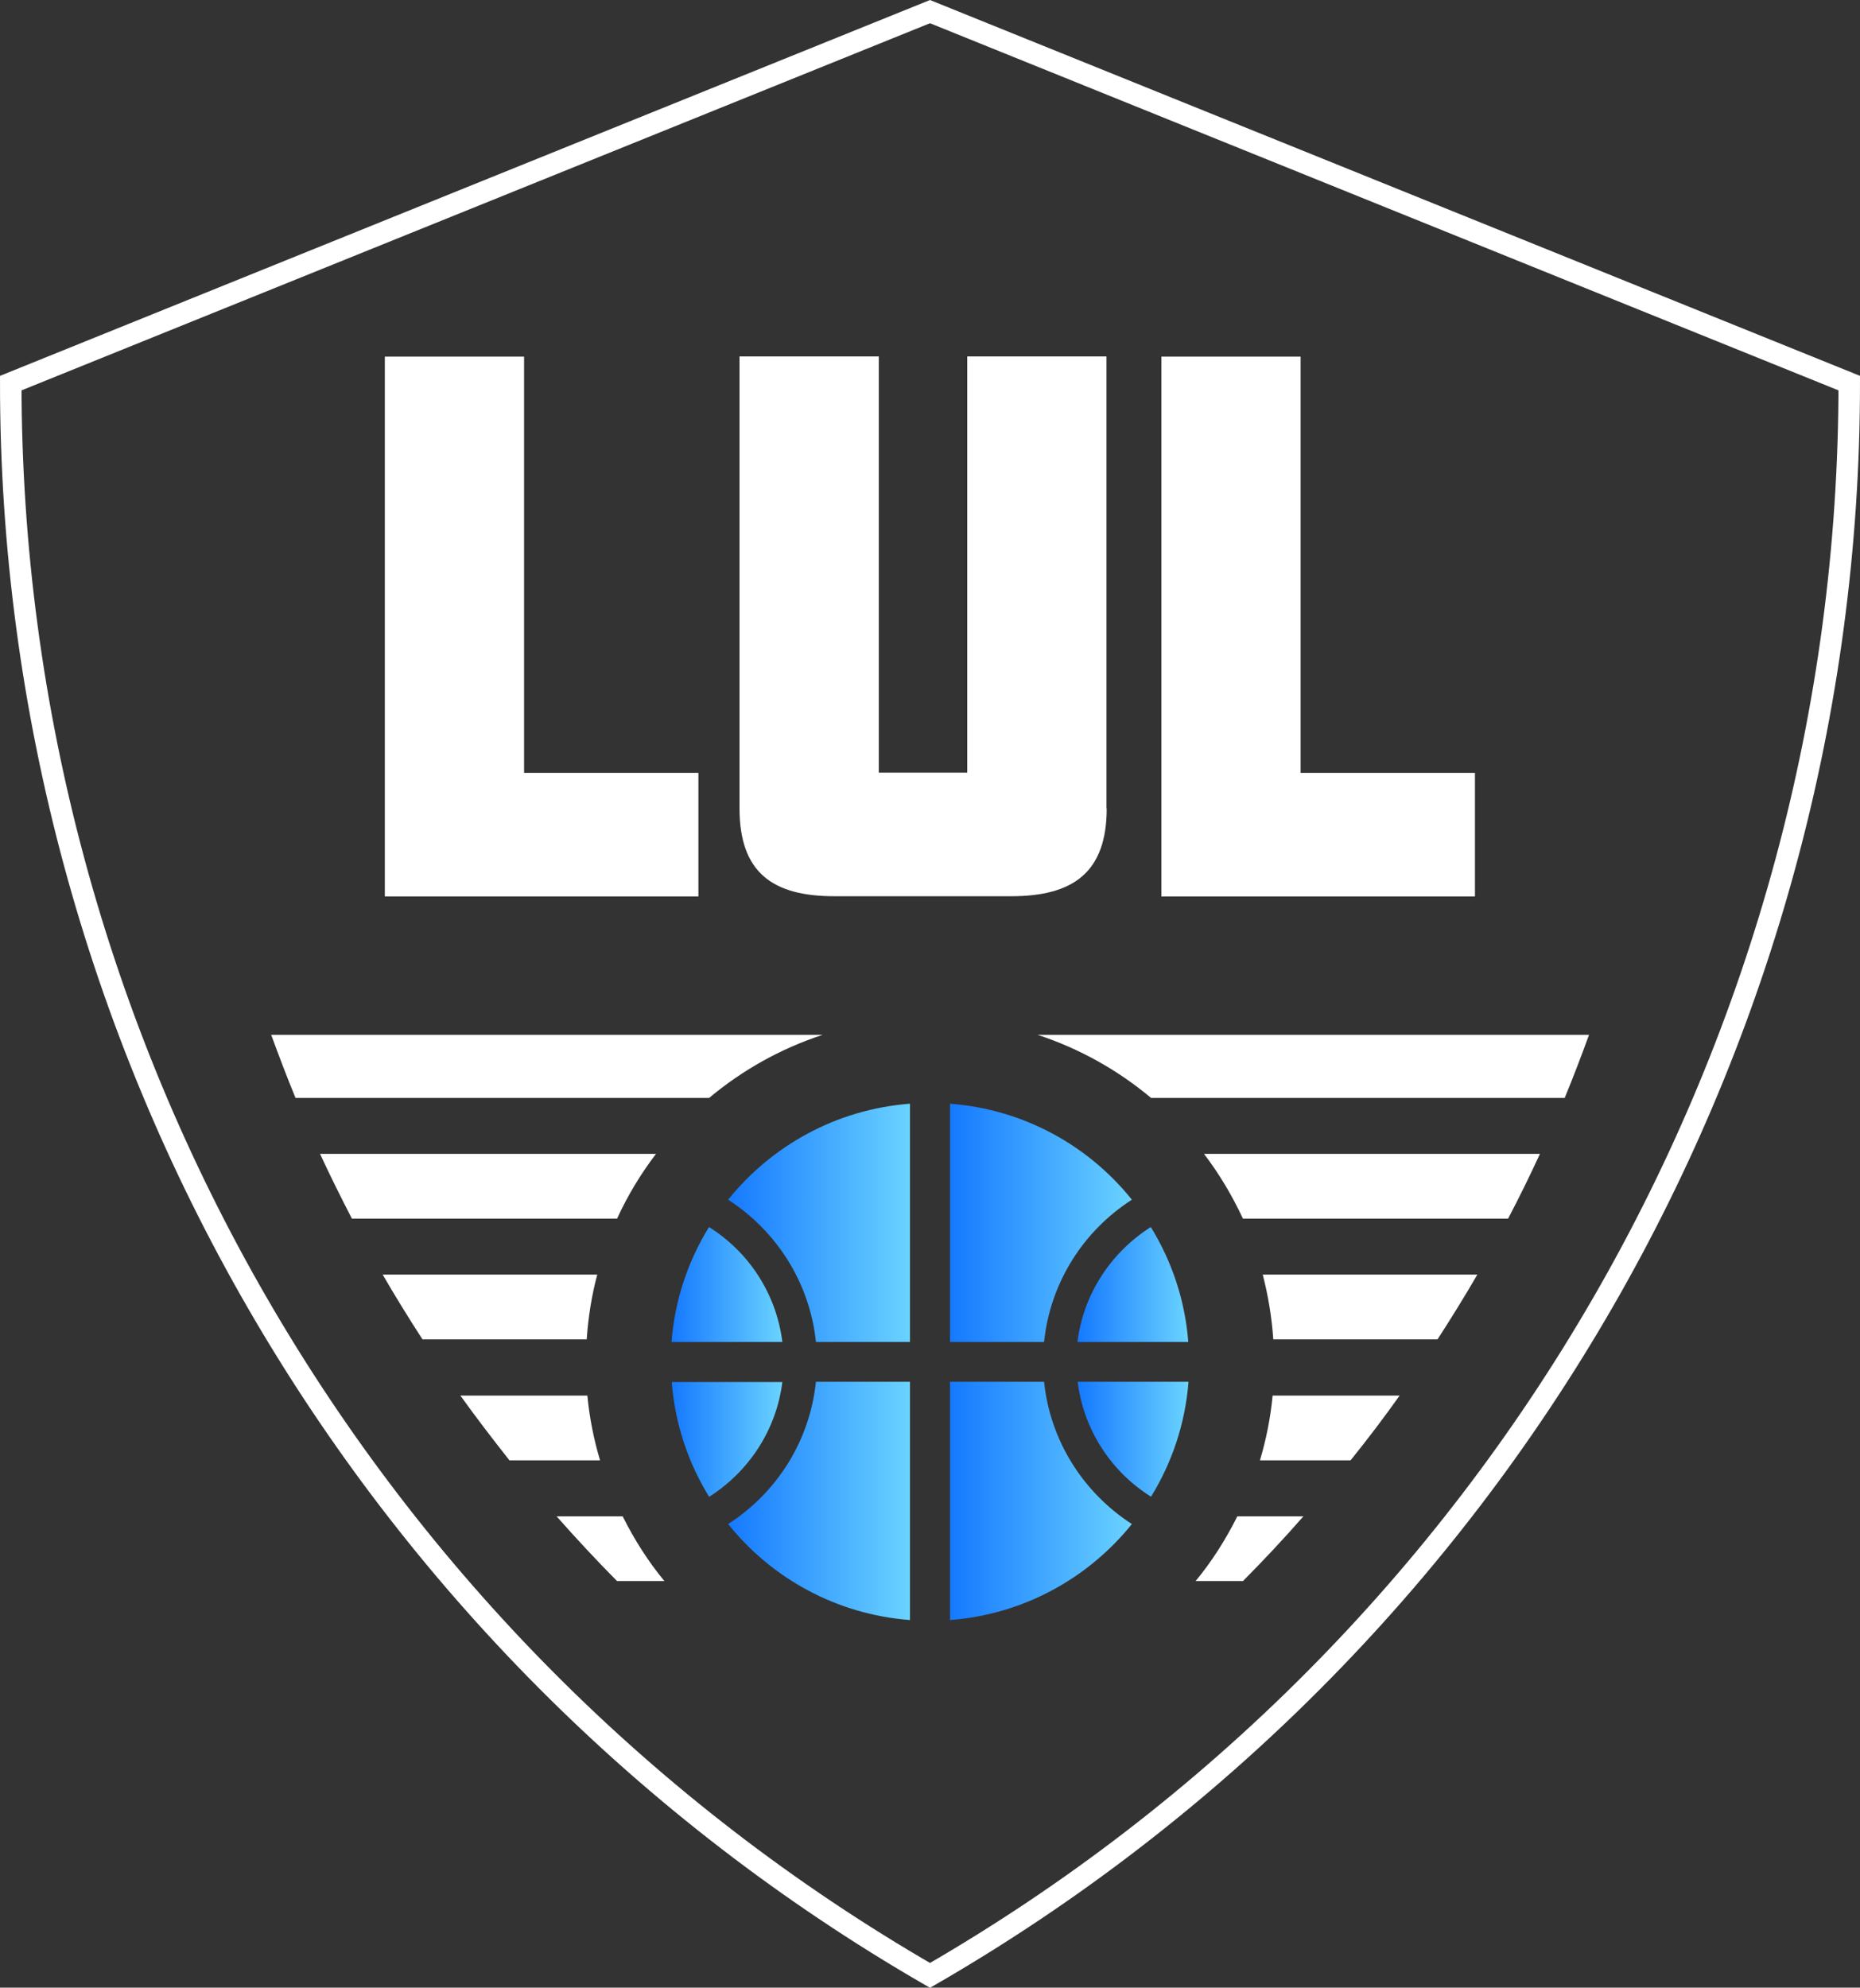<?xml version="1.0" encoding="UTF-8"?>
<svg id="Layer_2" data-name="Layer 2" xmlns="http://www.w3.org/2000/svg" xmlns:xlink="http://www.w3.org/1999/xlink" viewBox="0 0 86.42 92.35">
    <rect x="0" y="0" width="86.42" height="92.35" fill="#333333" stroke="none"/>
    <defs>
        <style>
            .cls-1, .cls-2, .cls-3, .cls-4, .cls-5, .cls-6, .cls-7, .cls-8, .cls-9, .cls-10 {
            stroke-width: 0px;
            }

            .cls-1, .cls-11 {
            fill: none;
            }

            .cls-2 {
            fill: url(#linear-gradient);
            }

            .cls-11 {
            stroke: #fff;
            stroke-miterlimit: 10;
            }

            .cls-3 {
            fill: url(#linear-gradient-4);
            }

            .cls-4 {
            fill: url(#linear-gradient-2);
            }

            .cls-5 {
            fill: url(#linear-gradient-3);
            }

            .cls-6 {
            fill: url(#linear-gradient-8);
            }

            .cls-7 {
            fill: url(#linear-gradient-7);
            }

            .cls-8 {
            fill: url(#linear-gradient-5);
            }

            .cls-9 {
            fill: url(#linear-gradient-6);
            }

            .cls-10 {
            fill: #fff;
            }
        </style>
        <linearGradient id="linear-gradient" x1="33.83" y1="56.81" x2="42.28" y2="56.81" gradientUnits="userSpaceOnUse">
            <stop offset="0" stop-color="#1579ff"/>
            <stop offset="1" stop-color="#6ad3ff"/>
        </linearGradient>
        <linearGradient id="linear-gradient-2" y1="69.74" y2="69.74" xlink:href="#linear-gradient"/>
        <linearGradient id="linear-gradient-3" x1="44.14" y1="69.74" x2="52.59" y2="69.74" xlink:href="#linear-gradient"/>
        <linearGradient id="linear-gradient-4" x1="50.07" y1="66.88" x2="55.21" y2="66.88" xlink:href="#linear-gradient"/>
        <linearGradient id="linear-gradient-5" x1="31.21" y1="59.68" x2="36.35" y2="59.68" xlink:href="#linear-gradient"/>
        <linearGradient id="linear-gradient-6" x1="31.21" y1="66.88" x2="36.35" y2="66.88" xlink:href="#linear-gradient"/>
        <linearGradient id="linear-gradient-7" x1="50.07" y1="59.68" x2="55.21" y2="59.68" xlink:href="#linear-gradient"/>
        <linearGradient id="linear-gradient-8" x1="44.14" x2="52.59" xlink:href="#linear-gradient"/>
    </defs>
    <g id="Layer_1-2" data-name="Layer 1">
        <g>
            <path class="cls-11" d="M.5,17.8h0c0,30.52,16.28,58.72,42.71,73.98h0s0,0,0,0c26.43-15.26,42.71-43.46,42.71-73.98h0S43.21.54,43.21.54L.5,17.8Z"/>
            <g>
                <path class="cls-10" d="M32.45,41.65h-14.57s0-25.08,0-25.08h6.47v19.34h8.1v5.75Z"/>
                <path class="cls-10" d="M51.42,37.56c0,2.98-1.57,4.08-4.43,4.08h-8.23c-2.86,0-4.4-1.1-4.4-4.08v-21h6.47v19.34h4.11v-19.34h6.47v21Z"/>
                <path class="cls-10" d="M68.53,41.65h-14.57v-25.08h6.47v19.34h8.1v5.75Z"/>
            </g>
            <g>
                <path class="cls-1" d="M70.07,56.62h-12.32c.38.83.69,1.7.93,2.6h9.97c.49-.86.96-1.73,1.42-2.6Z"/>
                <path class="cls-1" d="M16.36,56.62c.46.88.93,1.75,1.42,2.6h9.97c.24-.9.54-1.77.93-2.6h-12.32Z"/>
                <path class="cls-1" d="M62.75,67.84h-4.21c-.27.91-.62,1.77-1.04,2.6h3.07c.75-.85,1.48-1.72,2.18-2.6Z"/>
                <path class="cls-1" d="M23.67,67.84c.71.88,1.43,1.75,2.18,2.6h3.07c-.42-.83-.77-1.7-1.04-2.6h-4.21Z"/>
                <path class="cls-1" d="M27.26,62.23h-7.63c.57.88,1.15,1.75,1.76,2.6h5.9c-.05-.51-.08-1.03-.08-1.56,0-.35.03-.7.05-1.04Z"/>
                <path class="cls-1" d="M66.79,62.23h-7.63c.02.35.05.69.05,1.04,0,.53-.03,1.05-.08,1.56h5.9c.61-.85,1.19-1.72,1.76-2.6Z"/>
                <path class="cls-1" d="M32.94,51.01H13.73c.36.88.75,1.74,1.14,2.6h15.61c.73-.95,1.55-1.83,2.46-2.6Z"/>
                <path class="cls-1" d="M72.69,51.01h-19.22c.92.77,1.74,1.65,2.46,2.6h15.61c.4-.86.78-1.73,1.14-2.6Z"/>
                <path class="cls-10" d="M25.86,70.45c.91,1.03,1.84,2.03,2.81,3.01h2.2c-.76-.92-1.4-1.93-1.94-3.01h-3.07Z"/>
                <path class="cls-10" d="M60.56,70.45h-3.07c-.54,1.08-1.18,2.09-1.94,3.01h2.2c.97-.98,1.91-1.98,2.81-3.01Z"/>
                <path class="cls-10" d="M65.03,64.84h-5.9c-.1,1.04-.3,2.04-.59,3.01h4.21c.79-.98,1.55-1.98,2.28-3.01Z"/>
                <path class="cls-10" d="M21.39,64.84c.73,1.02,1.5,2.02,2.28,3.01h4.21c-.29-.97-.49-1.97-.59-3.01h-5.9Z"/>
                <path class="cls-10" d="M17.78,59.22c.59,1.02,1.21,2.02,1.85,3.01h7.63c.07-1.03.23-2.04.49-3.01h-9.97Z"/>
                <path class="cls-10" d="M68.64,59.22h-9.97c.25.97.42,1.98.49,3.01h7.63c.64-.99,1.26-1.99,1.85-3.01Z"/>
                <path class="cls-10" d="M12.6,48.08c.36.98.73,1.96,1.13,2.93h19.22c1.54-1.29,3.32-2.29,5.27-2.93H12.6Z"/>
                <path class="cls-10" d="M73.82,48.08h-25.61c1.95.64,3.73,1.64,5.27,2.93h19.22c.4-.97.77-1.94,1.13-2.93Z"/>
                <path class="cls-10" d="M14.87,53.61c.47,1.02.97,2.02,1.48,3.01h12.32c.49-1.07,1.1-2.08,1.81-3.01h-15.61Z"/>
                <path class="cls-10" d="M71.55,53.61h-15.61c.71.93,1.31,1.94,1.81,3.01h12.32c.52-.99,1.01-1.99,1.48-3.01Z"/>
            </g>
            <g>
                <path class="cls-2" d="M33.83,55.74c2.23,1.44,3.79,3.83,4.08,6.61h4.37v-11.07c-3.42.26-6.43,1.95-8.45,4.46Z"/>
                <path class="cls-4" d="M33.83,70.81c2.02,2.52,5.03,4.2,8.45,4.46v-11.07h-4.37c-.29,2.78-1.84,5.17-4.08,6.61Z"/>
                <path class="cls-5" d="M48.51,64.2h-4.37v11.07c3.42-.26,6.43-1.95,8.45-4.46-2.23-1.44-3.79-3.83-4.08-6.61Z"/>
                <path class="cls-3" d="M50.07,64.2c.28,2.25,1.57,4.19,3.41,5.34.97-1.58,1.59-3.39,1.74-5.34h-5.14Z"/>
                <path class="cls-8" d="M36.35,62.35c-.28-2.25-1.57-4.19-3.41-5.34-.97,1.58-1.59,3.39-1.74,5.34h5.14Z"/>
                <path class="cls-9" d="M32.94,69.55c1.83-1.16,3.13-3.09,3.41-5.34h-5.14c.15,1.95.77,3.76,1.74,5.34Z"/>
                <path class="cls-7" d="M50.07,62.35h5.14c-.15-1.95-.77-3.76-1.74-5.34-1.83,1.16-3.13,3.09-3.41,5.34Z"/>
                <path class="cls-6" d="M52.59,55.74c-2.02-2.52-5.03-4.2-8.45-4.46v11.07h4.37c.29-2.78,1.84-5.17,4.08-6.61Z"/>
            </g>
        </g>
    </g>
</svg>